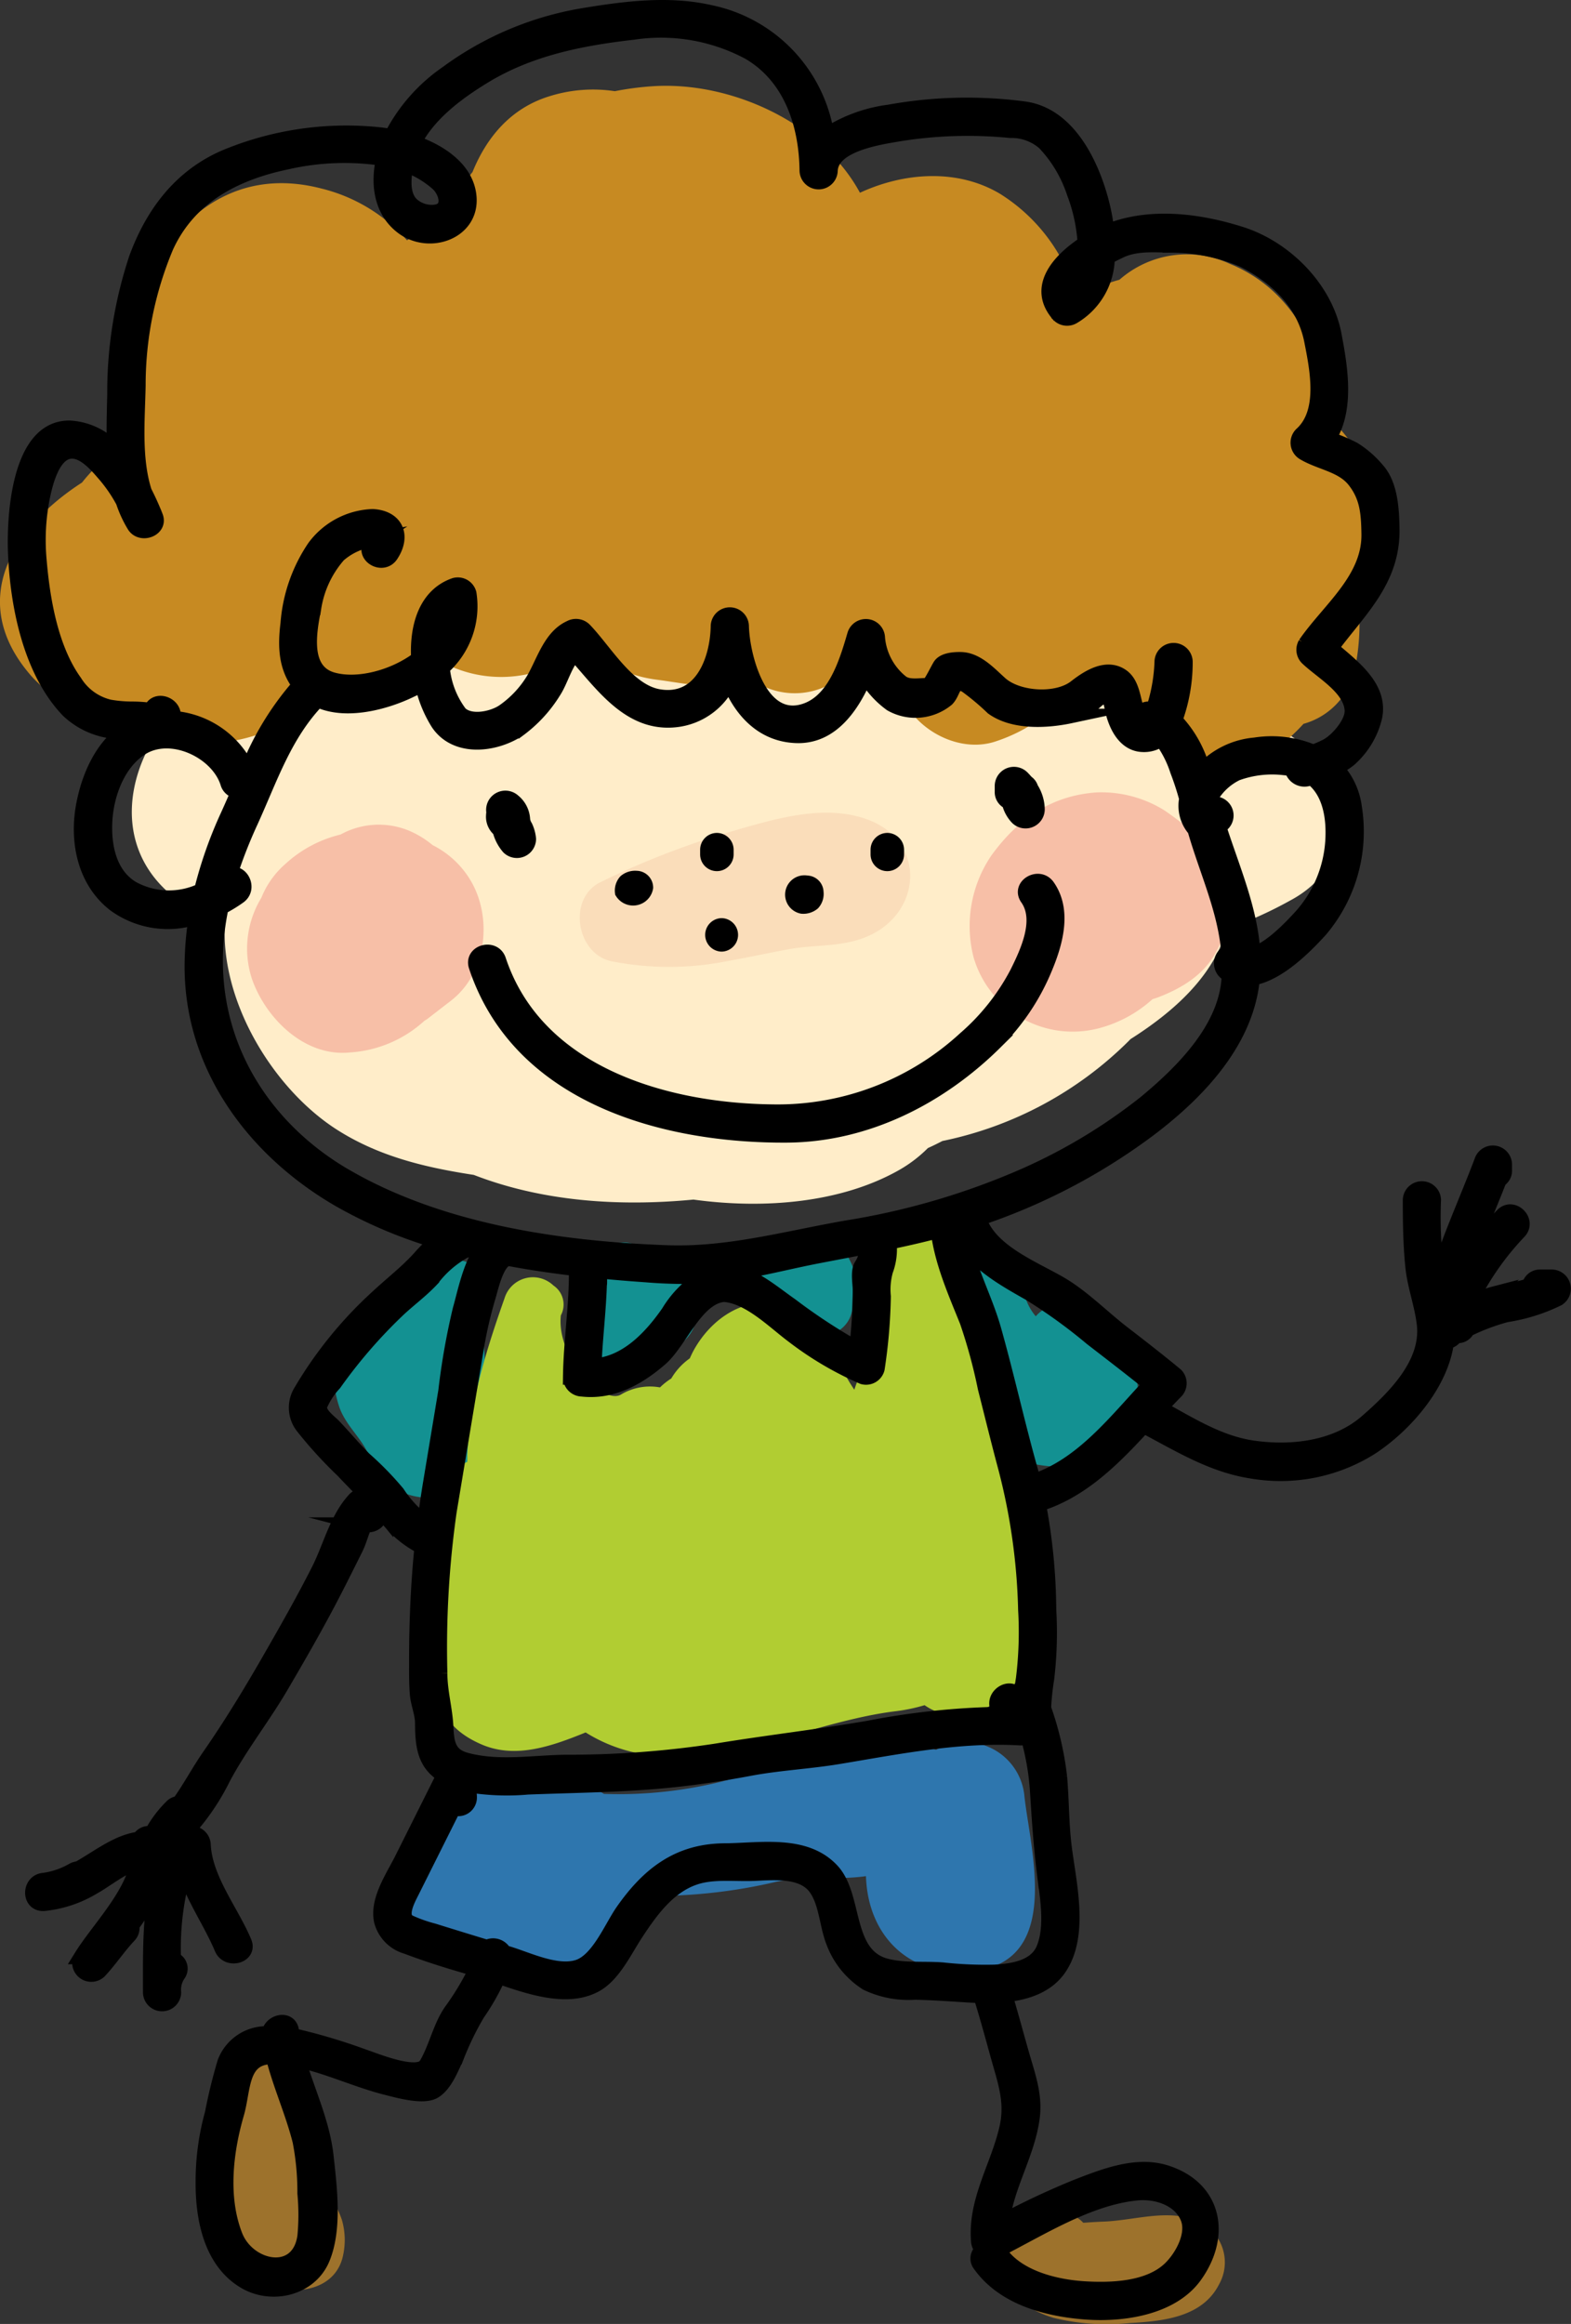 <svg xmlns="http://www.w3.org/2000/svg" viewBox="0 0 162.059 239.715"><rect x="0" y="0" width="162.059" height="239.715" fill="#333333" stroke="none"/><title>niño</title><g id="Capa_2" data-name="Capa 2"><g id="Editar"><path d="M122.9,75.441c-.149.077-.277.149-.417.224-.506-.385-1-.78-1.516-1.156a19.233,19.233,0,0,0-3.975-2.2,33.4,33.4,0,0,0-4.934-5.394c-9.256-8.1-23.045-10.774-35.764-8.562a34.868,34.868,0,0,0-17.216-.464c-.688.149-1.378.331-2.068.529-2.053-3.116-6.4-4.663-9.245-1.066-.92,1.163-1.819,2.342-2.706,3.529-4.123,1.38-7.589,4.7-9.65,9.475-13.9-9.246-31.261,14.3-15.659,23.41a14.771,14.771,0,0,0,3.45,1.447c-.481,8.2,5.078,17.2,11.608,21.345,4.336,2.751,9.1,3.872,14.065,4.632,7.026,2.72,14.863,3.291,22.665,2.546,7.437,1.022,15.284.291,21.153-3.015a13.843,13.843,0,0,0,3.028-2.3c.511-.227,1.009-.477,1.5-.73a38.064,38.064,0,0,0,19.3-10.4c.031-.033.058-.067.09-.1,4.574-2.9,8.6-6.56,9.943-11.371a41.273,41.273,0,0,0,6.537-2.933C144.629,86.767,134.439,69.468,122.9,75.441Z" fill="#ffedc9"/><path d="M45.72,103.838c-.341.266-.671.544-1.021.8C45.564,103.963,45.893,103.705,45.72,103.838Z" fill="#f7bfa7"/><path d="M48.7,91.091a9.512,9.512,0,0,0-4.078-3.92A9.669,9.669,0,0,0,42.1,85.646a8.178,8.178,0,0,0-6.971.435A12.839,12.839,0,0,0,29.4,89.151,9.083,9.083,0,0,0,26.963,92.6a10.069,10.069,0,0,0-.984,8.343c1.381,4.023,5.39,8.08,10.077,7.619a12.55,12.55,0,0,0,7.728-3.271c.093-.055.186-.107.279-.172.962-.746,1.5-1.164,1.657-1.281.342-.268.693-.523,1.025-.8C50.162,100.2,50.751,94.837,48.7,91.091Z" fill="#f7bfa7"/><path d="M125.15,88.306a14.266,14.266,0,0,0-3.789-3.782c2.6,1.963-.531-.53-1.533-1.111a12.331,12.331,0,0,0-6.687-1.678c-4.732.325-8.153,2.766-10.866,6.495a12.958,12.958,0,0,0-1.845,10.511,10.648,10.648,0,0,0,12.95,7.316,13.2,13.2,0,0,0,5.506-2.992c.166-.052.333-.1.5-.161,2.477-.942,4.826-2.331,6.1-4.785A9.593,9.593,0,0,0,125.15,88.306Z" fill="#f7bfa7"/><path d="M141.714,56.575c1.673-4.884-.811-9.485-4.042-12.967-.124-.134-.262-.252-.39-.382-.8-6.924-3.872-13.34-10.411-16.01a10.531,10.531,0,0,0-11.393,1.64,16.393,16.393,0,0,0-4.371,1.924A18.2,18.2,0,0,0,103.174,20c-4.4-2.635-9.932-2.22-14.465-.117-3.836-7.12-13.16-11.5-21.31-10.993a30.707,30.707,0,0,0-3.977.517,14.974,14.974,0,0,0-6.74.52c-4,1.229-6.486,4.243-7.938,7.816a18.077,18.077,0,0,0-1.736,2.612,25.629,25.629,0,0,0-4.263,3.954c-.258.154-.513.311-.761.477a17.261,17.261,0,0,0-8.794-5.331C18.119,15.521,10.708,33.136,11.6,46.688a17.658,17.658,0,0,0-3.14,3.086c-7.134,4.6-12.021,12.26-5.179,20.013a11.194,11.194,0,0,0,6.123,3.46c4.253,3.912,10.307,4.333,16.057,2.862a25.722,25.722,0,0,0,10.808-6,8.861,8.861,0,0,0,7.837-2.759,12.881,12.881,0,0,0,10.56,2.132,10.194,10.194,0,0,0,5.837-4.115c1.365,2.958,4,4.329,7.308,4.752,2.466.316,4.365.83,6.936.38,2.106-.367,1.636-1.137,3.277-.1a7.616,7.616,0,0,0,8.818-.644,7.841,7.841,0,0,0,5.1-.7,15.559,15.559,0,0,0,1.5,3.6c1.764,3.043,5.869,5,9.327,3.8a16.87,16.87,0,0,0,8.178-5.871c.224-.288.438-.584.655-.878.9.3,1.808.583,2.746.823.654.168,1.3.315,1.952.448a8.372,8.372,0,0,0,4.728,5c2.744,3.029,7.653,3.76,11.657.412a19.264,19.264,0,0,0,1.777-1.724,7.466,7.466,0,0,0,5.262-5.44,23.574,23.574,0,0,0,.468-6.461c0-.031,0-.058,0-.089a13.514,13.514,0,0,0,.05-1.49A24.549,24.549,0,0,1,141.714,56.575Z" fill="#c78a22"/><path d="M89.428,84.509c-4.663-1.685-10.05.133-14.654,1.451a85.569,85.569,0,0,0-12.781,5.012c-3.488,1.644-2.568,7.391,1.069,8.178a30.62,30.62,0,0,0,12.068-.032c2.088-.366,4.156-.825,6.241-1.207,2.761-.505,5.43-.19,8.057-1.3C95.13,94.214,95.627,86.749,89.428,84.509Z" fill="#faddba"/><path d="M49.238,135.327a11.033,11.033,0,0,0,.522-2.736,2.594,2.594,0,0,0-2.6-2.6c-2.637.332-4,1.646-6.353,2.635-2.161.909-4.173,2.01-5.314,4.17a11.112,11.112,0,0,0-.564,8.113c.64,2.155,2.58,3.532,3.259,5.562,1.614,4.823,9.778,5.863,10.819,0,.492-2.777.712-5.54.942-8.347A18.811,18.811,0,0,0,49.238,135.327Z" fill="#139192"/><path d="M109.759,134.43a3.946,3.946,0,0,0-2.914,1.345,5.7,5.7,0,0,1-1.321-3.184c.039-3.1-4.937-3.911-5.51-.746a10.8,10.8,0,0,0,1.213,6.851c.486,1.04,1.093,2.03,1.654,3.031a8.317,8.317,0,0,1,.623,1.687c.145.476.157.69.175.715-1.093,2.652.325,6.421,3.37,6.953,5.238.916,10.049-1.135,10.338-7C117.589,140.021,114.177,134.43,109.759,134.43Z" fill="#139192"/><path d="M105.679,185.3a6.132,6.132,0,0,0-9.118-4.807,11.31,11.31,0,0,0-7.555.445c-1.86.722-3.485.552-5.521.61-2.818.08-5.737,1.25-8.407,2.058A44.238,44.238,0,0,1,62.3,185.04a6.98,6.98,0,0,0-5.456-.937c-.29.078-.549.178-.813.275a6.886,6.886,0,0,0-3.893-1.008,8.352,8.352,0,0,0-7.033,3.987c-.747,1.1-1.736,3.411-2.395,4.566-.489.6-.943,1.213-1.349,1.81-3.922,5.78,3.811,10.567,8.7,7.5A6.591,6.591,0,0,0,53.9,202.4a5.868,5.868,0,0,0,7.908,1.3c3.015-2.024,5.482-4.784,6.314-8.139a54.841,54.841,0,0,0,11.67-1.392c3.131-.757,6.443-.2,9.538-.646.2,6.366,4.75,10.667,11.353,9.756C109.567,202.053,106.265,190.711,105.679,185.3Z" fill="#2e76ae"/><path d="M71.453,130.517a4.24,4.24,0,0,0-4.5-.86,3.021,3.021,0,0,0-2.487-1.491l-.088-.006a3.021,3.021,0,0,0-2.6,1.493c-1.329,2.043-1.621,4.854-1.6,7.211a4.315,4.315,0,0,0,1.76,3.364,3.265,3.265,0,0,0,4.723,1.656,16.307,16.307,0,0,0,2.908-2.565l1.069-1.069a4.047,4.047,0,0,0,1.192-2.214A4.252,4.252,0,0,0,71.453,130.517Z" fill="#139192"/><path d="M88,133.1a4.963,4.963,0,0,0,.052-2.218,9.246,9.246,0,0,0-.592-1.277,2.247,2.247,0,0,0-2.584-1.051,5.63,5.63,0,0,0-1.938,1.221c-.1-.057-.187-.116-.292-.175l0,0c-.009-.01-.009-.013-.019-.024a2.561,2.561,0,0,0-4.342,1.8,5.283,5.283,0,0,0,2.112,3.889,19.056,19.056,0,0,0,3,2.072,3.05,3.05,0,0,0,4.539-2.605q.009-.458.024-.916C87.955,133.694,88.086,132.547,88,133.1Z" fill="#139192"/><path d="M35.261,228.954a12.088,12.088,0,0,0-.781-1.756c-.123-.237-.193-.358-.233-.417l-.074-.2a52.737,52.737,0,0,1-2.226-6.27,19.472,19.472,0,0,1-.426-2.422c-.067-.546-.115-.921-.152-1.19,0-.046,0-.11-.006-.18,1.413-2.152.375-5.683-2.729-5.481-9.585.621-7.96,20.582-1.645,24.275,2.823,1.651,7.625,1.194,8.407-2.7A7.471,7.471,0,0,0,35.261,228.954Z" fill="#9d722c"/><path d="M124.126,229.409c-3.149-1.8-6.859-.377-10.3-.253-.7.025-1.394.074-2.081.12a3.325,3.325,0,0,0-3.684-.821c-2.369.874-4.61,2.33-4.516,5.192.1,2.985,2.494,4.639,5.1,5.429a22.953,22.953,0,0,0,7.863.547c3.432-.194,7.513-.581,9.244-3.992A4.618,4.618,0,0,0,124.126,229.409Z" fill="#9d722c"/><path d="M106.164,157.8c-2.326-9.371-3.917-19.016-7.964-27.853-1.24-3.539-6.933-2.682-6.876,1.232.017,1.119.081,2.237.168,3.354a3.573,3.573,0,0,0-1.727,3.057c-.039,1.976-.991,3.845-1.639,5.758-.055-.083-.107-.165-.161-.248-2.08-3.132-2.969-7.326-7.155-8.477-3.936-1.083-7.49,1.4-9.293,4.739-.132.246-.245.5-.363.753a6.648,6.648,0,0,0-1.907,2.074,6.878,6.878,0,0,0-1.164.92,5.8,5.8,0,0,0-4,.722c-1.819,1.141-6.709-3.7-6.227-8.153a2.361,2.361,0,0,0-.743-3.063l-.036-.029a3.061,3.061,0,0,0-5.031,1.328c-1.746,4.94-3.635,10.881-3.834,16.09-.01.262,0,.522-.01.784a6.192,6.192,0,0,0-3.578,5.322c-.375,5.964.508,11.854.526,17.809.009,3.069,1.976,4.947,4.607,6.052,3.476,1.459,7.2.135,10.655-1.272,9.916,6.19,21.452-.908,31.982-2.188a17.962,17.962,0,0,0,2.983-.624,5.95,5.95,0,0,0,7.117-.207C108.311,171.731,107.656,163.811,106.164,157.8Z" fill="#b1cd32"/><path d="M160.106,131.7h-1.22a1.12,1.12,0,0,0-1.141.912c-1.153.353-2.365.522-3.55.81a15.286,15.286,0,0,0-2.543.909,28.877,28.877,0,0,1,5.047-7.26c1.094-1.131-.63-2.858-1.726-1.725a29.911,29.911,0,0,0-3.422,4.293c.978-2.663,2.091-5.278,3.134-7.924a1.109,1.109,0,0,0,.54-1v-.61a1.226,1.226,0,0,0-2.4-.325c-1.505,3.956-3.256,7.81-4.539,11.834a43.625,43.625,0,0,1-.386-7.849,1.222,1.222,0,0,0-2.442,0c0,2.294.029,4.579.259,6.864.206,2.046.958,3.946,1.186,5.979.459,4.077-3.112,7.575-5.911,10.019-3.163,2.76-7.75,3.29-11.758,2.709-3.512-.509-6.488-2.432-9.548-4.093.538-.579,1.077-1.149,1.62-1.7a1.223,1.223,0,0,0,0-1.725c-1.785-1.476-3.614-2.9-5.448-4.31-2.071-1.595-4.144-3.707-6.391-5.034-2.811-1.658-7.395-3.373-8.476-6.779.227-.076.456-.15.683-.23a62.274,62.274,0,0,0,16.991-9.054c4.638-3.527,9.348-8.368,10.391-14.334.069-.4.121-.788.159-1.179,2.694-.462,5.458-3.283,6.98-4.951a15.714,15.714,0,0,0,3.538-12.695,7.272,7.272,0,0,0-1.932-4.064,6.289,6.289,0,0,0,1.4-.854,8.458,8.458,0,0,0,2.61-4.284c.728-3.145-2.318-5.326-4.492-7.207,2.885-3.908,6.387-6.962,6.3-12.283-.033-1.981-.153-4.591-1.572-6.142a10.243,10.243,0,0,0-2.412-2.089,18.431,18.431,0,0,0-2.586-1.083c1.969-3.025,1.222-7.4.586-10.744-.907-4.747-5.031-8.9-9.586-10.358-4.4-1.408-9.527-2.053-13.848-.26a20.762,20.762,0,0,0-.642-3.362c-1.073-3.888-3.459-8.658-7.828-9.3a44.942,44.942,0,0,0-14.012.321A15.442,15.442,0,0,0,85.3,13.888,15.315,15.315,0,0,0,73.21,1.257C68.976.3,64.528.868,60.3,1.563A32.8,32.8,0,0,0,46.117,7.517a17.787,17.787,0,0,0-5.761,6.546,15.05,15.05,0,0,0-1.646-.228,32.532,32.532,0,0,0-15.547,2.389c-4.573,1.995-7.408,5.794-9.1,10.373a43.954,43.954,0,0,0-2.252,14.061c-.038,1.8-.109,3.727-.021,5.641a6.785,6.785,0,0,0-4.548-2.168C1.834,44,1.428,53.541,1.575,57.072,1.8,62.5,3.14,69.237,7.02,73.292a8.07,8.07,0,0,0,5.237,2.2c.138.014.288.033.443.053-2.249,1.68-3.512,4.533-4.072,7.357-.749,3.768.043,7.961,3.206,10.405a9.32,9.32,0,0,0,8.375,1.312,32.735,32.735,0,0,0-.415,4.789c-.123,10.519,6.383,19.244,15.213,24.355a47.475,47.475,0,0,0,10,4.249,20.511,20.511,0,0,0-1.781,1.8c-1.338,1.459-2.881,2.644-4.325,3.993a42.047,42.047,0,0,0-7.953,9.839,3.2,3.2,0,0,0,.308,3.56,44.465,44.465,0,0,0,4.127,4.515c.855.921,1.725,1.779,2.574,2.662a1.211,1.211,0,0,0-1.356.247c-1.86,1.976-2.526,4.931-3.737,7.321-1.641,3.237-3.434,6.378-5.243,9.522-1.888,3.277-3.854,6.5-6.01,9.61-1.147,1.653-2.036,3.357-3.158,4.919a1.129,1.129,0,0,0-.765.356,11.6,11.6,0,0,0-2.022,2.687c-.016.029-.028.057-.041.086a1.12,1.12,0,0,0-1.263.555c-2.244.273-4.207,1.893-6.283,3.055a1.291,1.291,0,0,0-.518.138,8.3,8.3,0,0,1-3.044,1.053c-1.551.122-1.583,2.519,0,2.441a12.256,12.256,0,0,0,5.174-1.742c1.134-.609,2.956-2.118,4.5-2.5-.686,3.533-4.106,6.912-5.847,9.731a1.225,1.225,0,0,0,1.916,1.479c1.089-1.164,1.963-2.5,3.051-3.661a1.152,1.152,0,0,0,.306-1.065,18.792,18.792,0,0,0,2.749-5.1c-.969,3.879-.867,8.1-.868,12.014a1.221,1.221,0,0,0,2.441,0,2.8,2.8,0,0,1,.444-1.825,1.029,1.029,0,0,0-.46-1.611,28.958,28.958,0,0,1,1.115-9.172c.872,2.814,2.692,5.356,3.825,8.05.6,1.429,2.964.8,2.354-.648-1.349-3.209-4.058-6.485-4.227-10.049a1.243,1.243,0,0,0-2.294-.6c-.041-.01-.08-.018-.12-.024a23.635,23.635,0,0,0,4.435-6.2c1.719-3.258,4.1-6.271,5.971-9.465,1.829-3.119,3.635-6.252,5.3-9.463.818-1.576,1.607-3.166,2.4-4.754.44-.879.591-1.714,1-2.5a1.272,1.272,0,0,0,1.568-1.476c.194.222.386.447.575.678a10.629,10.629,0,0,0,3.679,3.093c-.378,3.8-.548,7.592-.555,11.473,0,1.228-.019,2.452.074,3.677.079,1.017.53,1.985.539,2.99.014,1.562.056,3.326,1.152,4.553a5.215,5.215,0,0,0,1.143.947,1.013,1.013,0,0,0-.3.351l-4.119,8.237c-.905,1.81-2.613,4.261-2.089,6.429a3.749,3.749,0,0,0,2.577,2.584c2.282.867,4.667,1.606,7.016,2.266l.176.051a29.183,29.183,0,0,1-2.634,4.369c-1.109,1.629-1.507,3.747-2.53,5.471-.83,1.4-5.191-.431-6.476-.855a59.047,59.047,0,0,0-6.887-2.067c-.138-.028-.276-.052-.413-.077-.03-.164-.061-.327-.085-.492-.207-1.424-2.195-.983-2.353.286a4.613,4.613,0,0,0-4.556,2.936,53.545,53.545,0,0,0-1.3,5.295,26.112,26.112,0,0,0-.955,7.065c-.029,3.776.821,8.217,4.3,10.284,2.813,1.671,6.768.725,8.052-2.362,1.278-3.07.737-7.316.384-10.541-.379-3.458-1.9-6.616-2.877-9.919,3.1.666,6.084,2.093,9.129,2.852,1.191.3,3.74,1.024,4.868.364s1.8-2.421,2.313-3.525a30.536,30.536,0,0,1,2.177-4.492,23.451,23.451,0,0,0,2.165-3.829c3.292,1.135,7.211,2.466,10.084.807,1.8-1.038,2.971-3.557,4.062-5.217,1.537-2.343,3.354-4.9,6.135-5.814,1.872-.617,4.082-.316,6.028-.394,2.044-.083,5.06-.409,6.414,1.512,1.073,1.523,1.112,3.782,1.785,5.5a8.624,8.624,0,0,0,3.454,4.292,9.952,9.952,0,0,0,4.956.954c1.829.032,3.634.167,5.46.281.426.026.873.047,1.333.058.653,2.068,1.215,4.159,1.794,6.248.726,2.616,1.517,4.709.885,7.439-.915,3.955-3.239,7.4-2.916,11.6a1.3,1.3,0,0,0,.464.924,1.019,1.019,0,0,0-.3,1.523c2.42,3.4,6.8,4.571,10.757,4.9,3.83.319,9.017-.373,11.438-3.752,2.948-4.113,2.094-9.025-2.973-10.652-3.063-.983-6.376.348-9.213,1.443a81.015,81.015,0,0,0-7.677,3.6c.438-3.648,2.582-6.958,3.086-10.633.314-2.282-.376-4.2-1-6.36-.617-2.119-1.171-4.252-1.813-6.362,2.218-.226,4.38-.939,5.622-2.8,2.289-3.429.972-8.7.5-12.476-.3-2.407-.263-4.811-.476-7.221a32.058,32.058,0,0,0-1.651-7.087,28.142,28.142,0,0,1,.324-3.068,40.176,40.176,0,0,0,.208-7.091,60.351,60.351,0,0,0-1.059-10.867c4.427-1.358,7.706-4.694,10.829-8.08,3.678,1.927,7.075,4.084,11.288,4.7a17.524,17.524,0,0,0,12.254-2.521c3.32-2.213,6.63-5.989,7.552-9.925a8.929,8.929,0,0,0,.166-.961,1.137,1.137,0,0,0,.74-.331l.254-.253h.105a1.1,1.1,0,0,0,1.055-.659,22.471,22.471,0,0,1,3.981-1.5,18.348,18.348,0,0,0,5.342-1.67A1.229,1.229,0,0,0,160.106,131.7ZM16.565,192.785a7.787,7.787,0,0,0,.194-1.964,1.329,1.329,0,0,0,.557-.132A17.6,17.6,0,0,0,16.565,192.785Zm14.862,33.453a23.6,23.6,0,0,1,0,4.432c-.614,4.425-5.807,3.374-7.152-.071-1.532-3.922-.991-8.634.152-12.568.746-2.57.353-5.913,3.738-5.862.743,2.94,2.02,5.729,2.762,8.678A27.442,27.442,0,0,1,31.427,226.238Zm85.919-.018c1.974-.182,4.4.6,5.179,2.584.67,1.708-.612,4.026-1.846,5.208-2.185,2.094-6.018,2.22-8.834,2.048-2.966-.182-6.823-1.123-8.649-3.692a1.334,1.334,0,0,0-.247-.259C107.365,229.869,112.334,226.682,117.346,226.219ZM137.454,86.851a12.838,12.838,0,0,1-3.247,7.663c-.849.93-3.093,3.363-4.936,3.9-.233-4.53-2.146-8.826-3.53-13.169a1.219,1.219,0,0,0-.676-2.329l0,0c-.05-.2-.105-.413-.16-.632a6.151,6.151,0,0,1,2.665-2.5,10.662,10.662,0,0,1,4.89-.574,6.673,6.673,0,0,1,.8.116,1.332,1.332,0,0,0,1.837.956c.056-.026.116-.049.174-.074C137.13,81.6,137.636,84.22,137.454,86.851ZM41.913,17.026a10.109,10.109,0,0,1,3.214,1.908c.954.857,1.452,2.793-.34,2.935a3.089,3.089,0,0,1-2.275-.748C41.46,20.163,41.634,18.344,41.913,17.026ZM11.3,72.91a5.733,5.733,0,0,1-3.574-2.574C5.247,66.9,4.4,61.835,4.055,57.714a22.627,22.627,0,0,1,.354-6.471c.3-1.44,1.034-4.477,2.835-4.671,1.424-.154,2.775,1.494,3.589,2.434a15.433,15.433,0,0,1,1.861,2.729,11.928,11.928,0,0,0,1.143,2.479c.7,1.133,2.752.39,2.231-.941a27.612,27.612,0,0,0-1.151-2.549c-1.105-3.435-.708-7.508-.643-10.962a36.788,36.788,0,0,1,2.891-14.33c2.359-5.151,7.086-7.588,12.432-8.7a26.61,26.61,0,0,1,9.952-.364c-.608,2.58-.254,5.416,1.99,7.084,2.795,2.078,7.309.456,6.853-3.308-.33-2.722-2.934-4.484-5.669-5.444,1.494-2.956,4.5-5.17,7.224-6.828,4.7-2.864,10.007-3.91,15.4-4.524A19.214,19.214,0,0,1,77.263,5.415c4.325,2.533,5.908,7.423,5.964,12.184a1.221,1.221,0,0,0,2.441,0c.115-2.744,5.147-3.433,7.111-3.772a44.6,44.6,0,0,1,11.418-.345,5.148,5.148,0,0,1,3.526,1.262,13.644,13.644,0,0,1,3.062,5.133,17.432,17.432,0,0,1,1.127,5.225c-2.591,1.694-5.249,4.521-2.7,7.394a1.226,1.226,0,0,0,1.48.19,7.2,7.2,0,0,0,3.557-6.149c.543-.291,1.014-.518,1.3-.655,1.555-.749,3.44-.614,5.127-.568a18.916,18.916,0,0,1,7.61,1.537c3.407,1.745,6.242,4.428,7,8.3.578,2.942,1.488,7.381-1.056,9.651a1.23,1.23,0,0,0,.247,1.917c1.71,1.025,3.971,1.232,5.244,2.86,1.314,1.678,1.434,3.358,1.469,5.493.079,4.684-4.1,7.793-6.541,11.332a1.215,1.215,0,0,0,.191,1.479c1.513,1.457,4.511,3.069,4.618,5.4.06,1.267-1.469,3.024-2.5,3.612a10.061,10.061,0,0,1-1.5.658,11.027,11.027,0,0,0-6-.728,8.346,8.346,0,0,0-5.361,2.585,11.883,11.883,0,0,0-2.873-5.133,17.242,17.242,0,0,0,1.06-6.038,1.221,1.221,0,0,0-2.44,0,17.466,17.466,0,0,1-.721,4.425c-.028.1-.079.284-.149.5-.115-.019-.231-.034-.35-.044a1,1,0,0,0-1.12.763,5.844,5.844,0,0,1-.321-.965c-.318-1.084-.444-2.48-1.449-3.184-1.6-1.117-3.529.147-4.791,1.133-1.928,1.508-5.951,1.236-7.731-.348-1.139-1.013-2.435-2.483-4.1-2.514-.619-.012-1.679.047-2.1.592-.221.284-1.047,2.083-1.3,2.083-.926,0-2.056.245-2.765-.349a6.566,6.566,0,0,1-2.4-4.532,1.226,1.226,0,0,0-2.4-.324c-.849,2.913-2.1,7.1-5.441,7.932-4.41,1.1-6.128-5.777-6.2-8.827a1.221,1.221,0,0,0-2.441,0c-.064,3.522-1.718,8-6.109,7.259-3.227-.545-5.564-4.732-7.672-6.9a1.253,1.253,0,0,0-1.478-.191c-2.051.928-2.734,3.557-3.792,5.349a10.851,10.851,0,0,1-3.093,3.286c-1.105.748-3.4,1.239-4.464.191a9.154,9.154,0,0,1-1.808-4.686A8.482,8.482,0,0,0,48.4,61.205a1.218,1.218,0,0,0-1.5-.853c-2.988,1.035-3.926,4.294-3.737,7.589-2.579,1.945-6.29,2.881-8.86,2.153-3.166-.9-2.382-4.973-1.914-7.378a10.749,10.749,0,0,1,2.55-5.46,6.721,6.721,0,0,1,2.527-1.385,2.773,2.773,0,0,1,.966-.173.989.989,0,0,0,.139-.015,1.092,1.092,0,0,0-.333.348c-.874,1.315,1.24,2.536,2.106,1.232,1.325-1.994.528-3.882-1.912-4.006a7.828,7.828,0,0,0-6.021,3.2,16.221,16.221,0,0,0-2.727,7.865c-.287,2.292-.234,4.472,1.2,6.343a29.942,29.942,0,0,0-5.335,8.723,9.242,9.242,0,0,0-7.666-5.311c0-.008,0-.014.006-.022.249-1.465-1.865-2.128-2.3-.854a2.711,2.711,0,0,0-.3.011,14.43,14.43,0,0,0-1.559-.1A13.648,13.648,0,0,1,11.3,72.91ZM111.333,28.565a4.553,4.553,0,0,1-.673,1.043A2.657,2.657,0,0,1,111.333,28.565Zm-97.618,63.1c-2.444-1.419-3.02-4.406-2.874-7,.153-2.75,1.324-5.956,3.725-7.488,3.077-1.962,7.89.326,8.911,3.592a1.161,1.161,0,0,0,1.112.849c-.358.833-.722,1.669-1.1,2.5a43.4,43.4,0,0,0-2.718,7.728A7.835,7.835,0,0,1,13.715,91.661Zm21.97,29.673c-8.226-4.761-13.556-12.942-13.443-22.544a26.829,26.829,0,0,1,.591-5.2,14.4,14.4,0,0,0,1.825-1.11c1.168-.834.23-2.688-.928-2.265a49.639,49.639,0,0,1,2.146-5.48c2.017-4.424,3.473-8.957,6.916-12.53,2.845,1.346,6.872.273,9.434-.945a13.518,13.518,0,0,0,1.315-.72,12.547,12.547,0,0,0,1.629,4.042c1.864,2.8,5.947,2.294,8.414.623a14,14,0,0,0,3.548-3.878c.721-1.09,1.16-2.891,2.139-3.91,2.881,3.2,5.679,7.388,10.471,6.84a6.859,6.859,0,0,0,5.466-3.979c1.21,3.023,3.44,5.5,6.946,5.619,3.595.123,5.767-3.018,7.119-6.222a9.357,9.357,0,0,0,2.645,2.952,5.119,5.119,0,0,0,5.776-.506c.758-.786.584-2.135,1.945-1.422a25.647,25.647,0,0,1,2.746,2.3c2.153,1.558,5.581,1.381,8.057.852a7.7,7.7,0,0,0,2.765-1.66c1.385-.993,1.329.3,1.616,1.376.4,1.481,1.3,3.19,3.047,3.251a2.931,2.931,0,0,0,1.911-.582A11.249,11.249,0,0,1,121.45,79.5a29.975,29.975,0,0,1,.94,2.88,3.723,3.723,0,0,0,.848,3.19c1.228,4.288,3.12,8.225,3.493,12.64a1.257,1.257,0,0,0-.189,2.2c.076.048.153.088.231.129-.008.184-.011.366-.026.552-.418,5.156-4.841,9.526-8.582,12.627a57.18,57.18,0,0,1-13.544,7.991,75.17,75.17,0,0,1-17.3,4.928c-6.179,1.076-12.218,2.789-18.532,2.556C57.664,128.783,45.455,126.991,35.684,121.334Zm53.028,11.72a52.473,52.473,0,0,1-.364,6.006,59.17,59.17,0,0,1-6.768-4.447c-1.861-1.3-3.5-2.767-5.654-3.319,2.848-.464,5.645-1.188,8.479-1.735,1.653-.319,3.294-.627,4.927-.946a.254.254,0,0,0,0,.033,2.805,2.805,0,0,1-.444,1.825C88.446,131.07,88.717,132.366,88.712,133.054ZM61.727,131.11c1.636.16,3.265.295,4.868.406a51.212,51.212,0,0,0,6.063.143,10.748,10.748,0,0,0-3.712,3.7C67.112,138,64.6,140.635,61.3,140.87c.112-2.78.462-5.544.552-8.325a1.365,1.365,0,0,0,.024-.237v-.61A1.208,1.208,0,0,0,61.727,131.11ZM44.4,152.9c-.229,1.368-.421,2.729-.591,4.088A11.569,11.569,0,0,1,41.01,154a32.117,32.117,0,0,0-3.431-3.516c-1.072-1.079-2.055-2.247-3.1-3.355-.484-.515-1.66-1.3-1.471-2.133a7.767,7.767,0,0,1,1.485-2.28,52.149,52.149,0,0,1,6.605-7.626c1.146-1.07,2.388-1.978,3.462-3.125a10.536,10.536,0,0,1,3.282-2.877,1.152,1.152,0,0,0,.325-.207c.438.11.876.22,1.316.32-1.106,1.768-1.61,4.43-2.031,5.858a71.9,71.9,0,0,0-1.489,8.428Q45.181,148.2,44.4,152.9Zm1,19.675a99.6,99.6,0,0,1,.96-16.672L49.1,139.43a44.461,44.461,0,0,1,1.292-5.7c.281-.928.873-3.748,2.041-3.9l.017,0c2.42.454,4.859.806,7.286,1.081a1.145,1.145,0,0,0-.3.8c-.041,3.468-.572,6.9-.612,10.373a1.245,1.245,0,0,0,1.221,1.22c3.116.351,5.822-1.171,8.105-3.155,2.012-1.748,3.648-6.37,6.538-6.607,2.634.2,5.111,2.764,7.144,4.277a33.94,33.94,0,0,0,7.176,4.221,1.213,1.213,0,0,0,1.5-.852,55.177,55.177,0,0,0,.639-7.458,7.257,7.257,0,0,1,.227-2.655,6.31,6.31,0,0,0,.4-2.415,1.221,1.221,0,0,0-.1-.506c1.7-.355,3.4-.74,5.085-1.183.4,3.243,1.781,6.33,2.988,9.335a54.552,54.552,0,0,1,1.866,6.864c.646,2.542,1.268,5.091,1.94,7.627a63.487,63.487,0,0,1,2.223,15.256,39.089,39.089,0,0,1-.232,7.129c-.134.818-.221,1.624-.275,2.432-.077-.2-.155-.4-.241-.588-.66-1.427-2.763-.186-2.108,1.232.085.183.163.364.239.543a77.815,77.815,0,0,0-13.543,1.431c-5.236.9-10.5,1.5-15.728,2.361a100.5,100.5,0,0,1-15.421,1.154c-3.441.033-7.008.694-10.388-.217-1.762-.475-1.98-1.672-2.053-3.321C45.94,176.281,45.4,174.522,45.4,172.577Zm62.309,20.611c.294,2.365.893,5.576-.079,7.853-.817,1.917-3.206,2.257-5.029,2.361a40.309,40.309,0,0,1-5.368-.23c-1.906-.146-3.863.076-5.732-.377-4.419-1.07-3.158-7.112-5.641-9.823-2.773-3.027-7.443-2.11-11.109-2.086-4.749.031-7.823,2.4-10.5,6.212-1.2,1.709-2.56,5.177-4.694,5.81-2.234.661-5.2-.845-7.281-1.451l-.257-.077a1.308,1.308,0,0,0-1.777-.535c-1.845-.557-3.684-1.126-5.528-1.7a14.71,14.71,0,0,1-2.493-.885c-1.129-.588-.062-2.446.3-3.179l4.292-8.585a1.175,1.175,0,0,0,1.634-1.107,2.572,2.572,0,0,0-.34-1.292,24.606,24.606,0,0,0,6.344.262c4.928-.193,9.864-.222,14.774-.721,2.726-.277,5.437-.7,8.128-1.205,2.988-.563,6.086-.709,9.1-1.207,6.22-1.029,12.4-2.292,18.741-1.939a1.049,1.049,0,0,0,.794-.268,26.784,26.784,0,0,1,1,5.575C107.168,187.484,107.351,190.31,107.707,193.188Zm-1.1-40.4c-.1-.375-.187-.749-.292-1.123-1.351-4.805-2.424-9.685-3.775-14.491-.863-3.067-2.45-5.991-3.13-9.117,1.506,2.418,4.37,4,6.76,5.353a54.863,54.863,0,0,1,6.426,4.647c2.028,1.567,4.062,3.123,6.054,4.736C115.095,146.584,111.645,151.14,106.612,152.783Z" stroke="#000" stroke-miterlimit="10" stroke-width="1.5"/><path d="M66.627,91.548a.986.986,0,0,0-.977-.977,1.55,1.55,0,0,0-1.119.347,1.423,1.423,0,0,0-.347,1.118,1.335,1.335,0,0,0,2.443-.488Z" stroke="#000" stroke-miterlimit="10" stroke-width="1.5"/><path d="M73.95,86.664a.987.987,0,0,0-.977.977v.489a.977.977,0,0,0,1.955,0v-.489A.987.987,0,0,0,73.95,86.664Z" stroke="#000" stroke-miterlimit="10" stroke-width="1.5"/><path d="M74.44,95.455a.977.977,0,0,0,0,1.953A.977.977,0,0,0,74.44,95.455Z" stroke="#000" stroke-miterlimit="10" stroke-width="1.5"/><path d="M83.229,91.06a1.245,1.245,0,0,0-.488,2.442,1.544,1.544,0,0,0,1.117-.347,1.422,1.422,0,0,0,.348-1.118A.985.985,0,0,0,83.229,91.06Z" stroke="#000" stroke-miterlimit="10" stroke-width="1.5"/><path d="M91.53,86.664a.986.986,0,0,0-.976.977v.489a.977.977,0,0,0,1.955,0v-.489A.987.987,0,0,0,91.53,86.664Z" stroke="#000" stroke-miterlimit="10" stroke-width="1.5"/><path d="M108.077,91.421c-.9-1.276-3.015-.058-2.107,1.232,1.579,2.243.01,5.555-1.054,7.7a23.235,23.235,0,0,1-5.369,6.778,28.544,28.544,0,0,1-19.879,7.535c-11.137-.126-24.329-3.955-28.213-15.634-.494-1.486-2.851-.849-2.353.648,4.454,13.4,19.349,17.519,32.1,17.43,8.181-.057,15.75-3.921,21.49-9.611a23.136,23.136,0,0,0,5.1-7.6C108.882,97.3,109.853,93.945,108.077,91.421Z" stroke="#000" stroke-miterlimit="10" stroke-width="1.5"/><path d="M54.2,85.264a1.78,1.78,0,0,1-.261-.7,2.61,2.61,0,0,0-.968-1.931,1.235,1.235,0,0,0-2.043,1.183,1.107,1.107,0,0,0-.039.29,1.725,1.725,0,0,0,.647,1.5c.03.1.058.2.087.282a4.229,4.229,0,0,0,.842,1.517,1.228,1.228,0,0,0,2.084-.862A3.851,3.851,0,0,0,54.2,85.264Z" stroke="#000" stroke-miterlimit="10" stroke-width="1.5"/><path d="M106.36,81.312a1.074,1.074,0,0,0-.465-.628c-.141-.166-.288-.331-.45-.493a1.23,1.23,0,0,0-2.082.863v.61a1.108,1.108,0,0,0,.721,1.084,3.407,3.407,0,0,0,.856,1.609,1.229,1.229,0,0,0,2.083-.862A4.147,4.147,0,0,0,106.36,81.312Z" stroke="#000" stroke-miterlimit="10" stroke-width="1.5"/></g></g></svg>